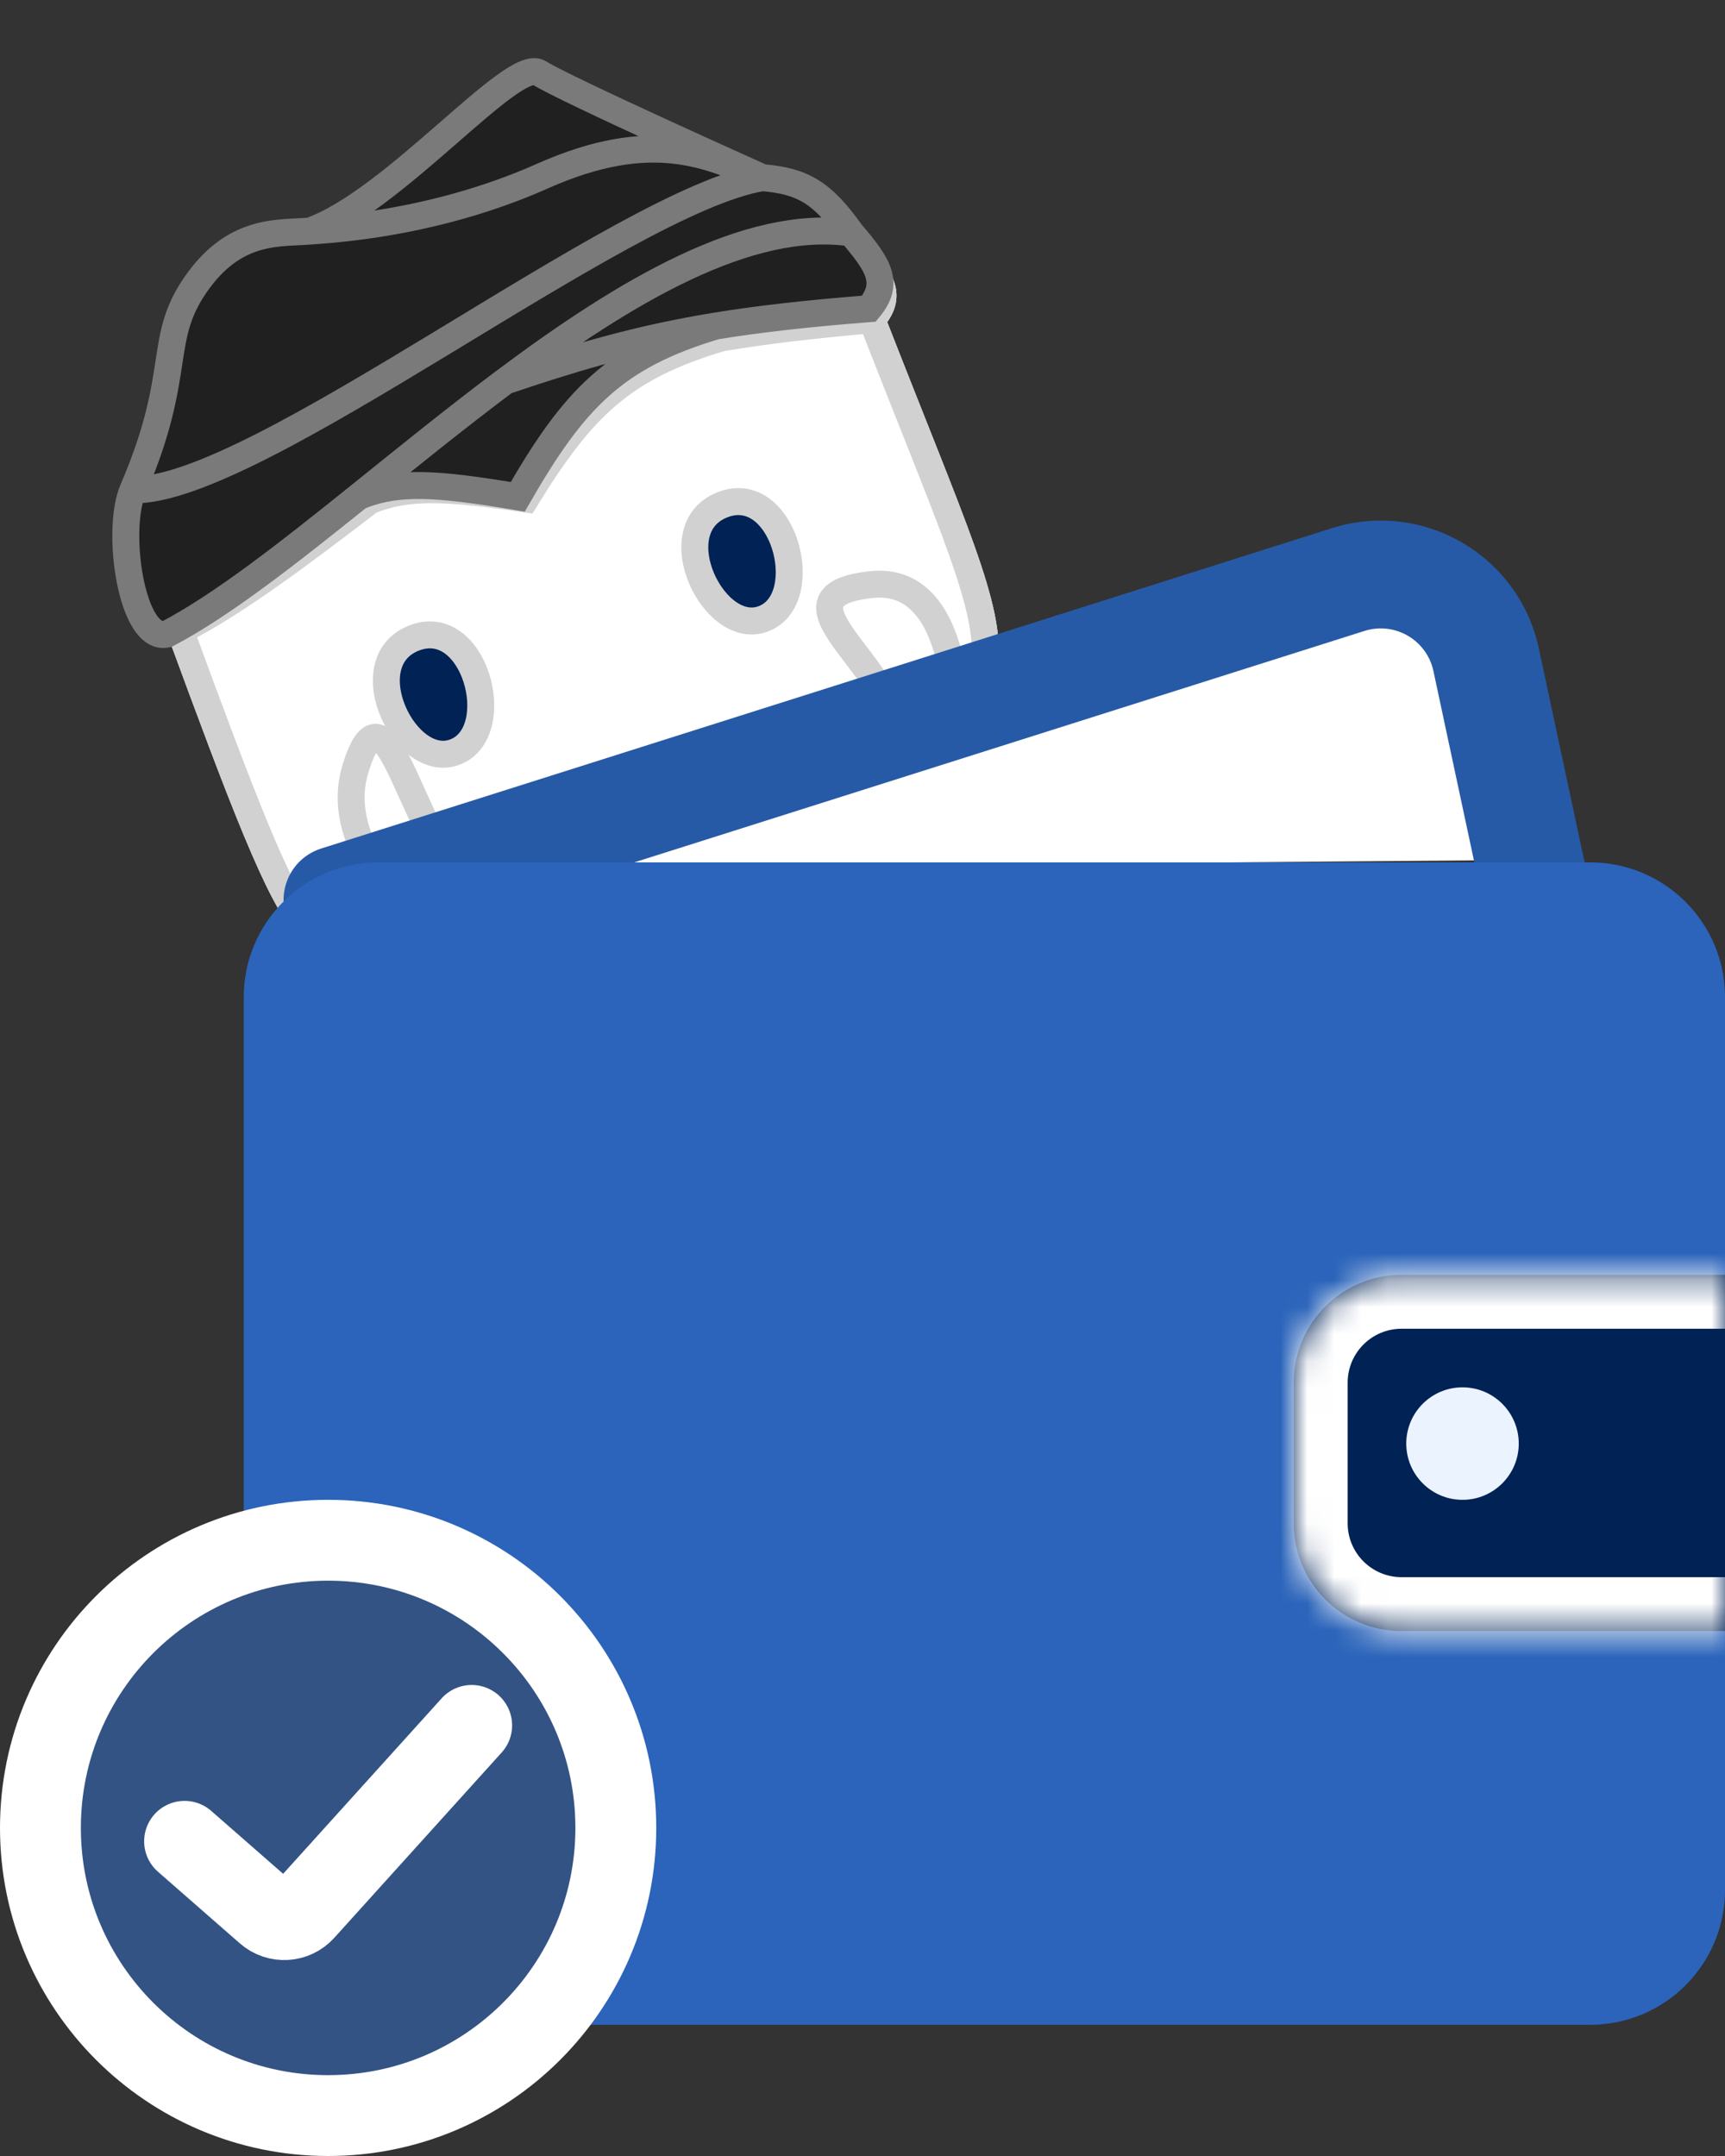 <svg width="64" height="80" viewBox="0 0 64 80" fill="none" xmlns="http://www.w3.org/2000/svg">
<rect x="0" y="0" width="64" height="80" fill="#333333" stroke="none"/>
<path d="M11.393 34.339C10.412 33.437 8.93 29.496 6.693 23.411C5.408 23.714 4.864 19.873 5.523 18.453C7.457 14.29 6.412 13.233 8.014 11.193C9.43 9.388 10.97 9.552 12.076 9.45C15.166 8.372 19.535 3.33 20.48 3.892C21.426 4.454 28.538 7.4 28.538 7.4C30.003 7.495 30.709 7.883 31.733 9.263C32.736 10.377 33.127 10.979 32.347 11.866C35.414 19.734 36.746 22.473 36.539 24.659C36.513 24.932 36.116 25.302 35.439 25.739C35.662 28.052 35.191 30.449 34.807 30.213C36.867 33.568 39.337 38.824 39.439 40.024C39.592 41.819 26.126 46.609 24.783 46.664C23.88 46.701 21.225 41.647 19.78 37.424C19.78 37.424 17.009 35.891 15.018 33.712C13 34.274 11.614 34.543 11.393 34.339Z" fill="white"/>
<path d="M6.693 23.411C8.93 29.496 10.412 33.437 11.393 34.339C11.737 34.656 14.9 33.83 18.875 32.531M6.693 23.411C8.707 22.389 11.125 20.573 13.73 18.574M6.693 23.411C5.408 23.714 4.864 19.873 5.523 18.453M32.347 11.866C35.414 19.734 36.746 22.473 36.539 24.659C36.485 25.227 34.826 26.215 32.384 27.35M32.347 11.866C33.127 10.979 32.736 10.377 31.733 9.263M32.347 11.866C30.137 12.059 28.36 12.27 26.767 12.537M31.733 9.263C28.007 8.798 23.502 11.38 19.103 14.529M31.733 9.263C30.709 7.883 30.003 7.495 28.538 7.4M19.103 14.529C17.272 15.838 15.46 17.247 13.73 18.574M19.103 14.529C21.934 13.59 24.093 12.985 26.767 12.537M13.73 18.574C15.147 18.011 16.542 18.083 19.501 18.515C21.609 15.086 23.099 13.626 26.767 12.537M5.523 18.453C7.457 14.29 6.412 13.233 8.014 11.193C9.43 9.388 10.97 9.552 12.076 9.45M5.523 18.453C9.962 18.496 23.451 8.25 28.538 7.4M12.076 9.45C12.709 9.393 16.532 9.184 20.55 7.446C24.569 5.707 26.626 6.66 28.538 7.4M12.076 9.45C15.166 8.372 19.535 3.33 20.48 3.892C21.426 4.454 28.538 7.4 28.538 7.4M18.875 32.531C23.296 31.085 28.721 29.052 32.384 27.35M18.875 32.531C18.824 32.764 18.809 33.047 18.825 33.371M32.384 27.35C32.551 27.35 32.771 27.494 33.03 27.754M18.825 33.371C15.589 33.977 14.564 24.034 13.188 28.524C11.811 33.014 19.78 37.424 19.78 37.424M18.825 33.371C18.876 34.407 19.245 35.858 19.78 37.424M19.78 37.424C21.225 41.647 23.88 46.701 24.783 46.664C26.126 46.609 39.592 41.819 39.439 40.024C39.337 38.824 36.867 33.568 34.807 30.213M33.03 27.754C34.127 25.201 28.043 22.151 32.333 21.691C36.623 21.231 35.551 30.67 34.807 30.213M33.03 27.754C33.517 28.239 34.141 29.126 34.807 30.213" stroke="#D1D1D1"/>
<path d="M11.393 34.339C10.412 33.437 8.93 29.496 6.693 23.411C5.408 23.714 4.864 19.873 5.523 18.453C7.457 14.29 6.412 13.233 8.014 11.193C9.43 9.388 10.97 9.552 12.076 9.45C15.166 8.372 19.535 3.33 20.48 3.892C21.426 4.454 28.538 7.4 28.538 7.4C30.003 7.495 30.709 7.883 31.733 9.263C32.736 10.377 33.127 10.979 32.347 11.866C35.414 19.734 36.746 22.473 36.539 24.659C36.513 24.932 36.116 25.302 35.439 25.739C35.662 28.052 35.191 30.449 34.807 30.213C36.867 33.568 39.337 38.824 39.439 40.024C39.592 41.819 26.126 46.609 24.783 46.664C23.88 46.701 21.225 41.647 19.78 37.424C19.78 37.424 17.009 35.891 15.018 33.712C13 34.274 11.614 34.543 11.393 34.339Z" fill="white"/>
<path d="M6.693 23.411C8.93 29.496 10.412 33.437 11.393 34.339C11.737 34.656 14.9 33.83 18.875 32.531M6.693 23.411C8.707 22.389 11.125 20.573 13.73 18.574M6.693 23.411C5.408 23.714 4.864 19.873 5.523 18.453M32.347 11.866C35.414 19.734 36.746 22.473 36.539 24.659C36.485 25.227 34.826 26.215 32.384 27.35M32.347 11.866C33.127 10.979 32.736 10.377 31.733 9.263M32.347 11.866C30.137 12.059 28.36 12.27 26.767 12.537M31.733 9.263C28.007 8.798 23.502 11.38 19.103 14.529M31.733 9.263C30.709 7.883 30.003 7.495 28.538 7.4M19.103 14.529C17.272 15.838 15.46 17.247 13.73 18.574M19.103 14.529C21.934 13.59 24.093 12.985 26.767 12.537M13.73 18.574C15.147 18.011 16.542 18.083 19.501 18.515C21.609 15.086 23.099 13.626 26.767 12.537M5.523 18.453C7.457 14.29 6.412 13.233 8.014 11.193C9.43 9.388 10.97 9.552 12.076 9.45M5.523 18.453C9.962 18.496 23.451 8.25 28.538 7.4M12.076 9.45C12.709 9.393 16.532 9.184 20.55 7.446C24.569 5.707 26.626 6.66 28.538 7.4M12.076 9.45C15.166 8.372 19.535 3.33 20.48 3.892C21.426 4.454 28.538 7.4 28.538 7.4M18.875 32.531C23.296 31.085 28.721 29.052 32.384 27.35M18.875 32.531C18.824 32.764 18.809 33.047 18.825 33.371M32.384 27.35C32.551 27.35 32.771 27.494 33.03 27.754M18.825 33.371C15.589 33.977 14.564 24.034 13.188 28.524C11.811 33.014 19.78 37.424 19.78 37.424M18.825 33.371C18.876 34.407 19.245 35.858 19.78 37.424M19.78 37.424C21.225 41.647 23.88 46.701 24.783 46.664C26.126 46.609 39.592 41.819 39.439 40.024C39.337 38.824 36.867 33.568 34.807 30.213M33.03 27.754C34.127 25.201 28.043 22.151 32.333 21.691C36.623 21.231 35.551 30.67 34.807 30.213M33.03 27.754C33.517 28.239 34.141 29.126 34.807 30.213" stroke="#D1D1D1"/>
<path d="M11.393 34.339C10.412 33.437 8.93 29.496 6.693 23.411C5.408 23.714 4.864 19.873 5.523 18.453C7.457 14.29 6.412 13.233 8.014 11.193C9.43 9.388 10.97 9.552 12.076 9.45C15.166 8.372 19.535 3.33 20.48 3.892C21.426 4.454 28.538 7.4 28.538 7.4C30.003 7.495 30.709 7.883 31.733 9.263C32.736 10.377 33.127 10.979 32.347 11.866C35.414 19.734 36.746 22.473 36.539 24.659C36.513 24.932 36.116 25.302 35.439 25.739C35.662 28.052 35.191 30.449 34.807 30.213C36.867 33.568 39.337 38.824 39.439 40.024C39.592 41.819 26.126 46.609 24.783 46.664C23.88 46.701 21.225 41.647 19.78 37.424C19.78 37.424 17.009 35.891 15.018 33.712C13 34.274 11.614 34.543 11.393 34.339Z" fill="white"/>
<path d="M6.693 23.411C8.93 29.496 10.412 33.437 11.393 34.339C11.737 34.656 14.9 33.83 18.875 32.531M6.693 23.411C8.707 22.389 11.125 20.573 13.73 18.574M6.693 23.411C5.408 23.714 4.864 19.873 5.523 18.453M32.347 11.866C35.414 19.734 36.746 22.473 36.539 24.659C36.485 25.227 34.826 26.215 32.384 27.35M32.347 11.866C33.127 10.979 32.736 10.377 31.733 9.263M32.347 11.866C30.137 12.059 28.36 12.27 26.767 12.537M31.733 9.263C28.007 8.798 23.502 11.38 19.103 14.529M31.733 9.263C30.709 7.883 30.003 7.495 28.538 7.4M19.103 14.529C17.272 15.838 15.46 17.247 13.73 18.574M19.103 14.529C21.934 13.59 24.093 12.985 26.767 12.537M13.73 18.574C15.147 18.011 16.542 18.083 19.501 18.515C21.609 15.086 23.099 13.626 26.767 12.537M5.523 18.453C7.457 14.29 6.412 13.233 8.014 11.193C9.43 9.388 10.97 9.552 12.076 9.45M5.523 18.453C9.962 18.496 23.451 8.25 28.538 7.4M12.076 9.45C12.709 9.393 16.532 9.184 20.55 7.446C24.569 5.707 26.626 6.66 28.538 7.4M12.076 9.45C15.166 8.372 19.535 3.33 20.48 3.892C21.426 4.454 28.538 7.4 28.538 7.4M18.875 32.531C23.296 31.085 28.721 29.052 32.384 27.35M18.875 32.531C18.824 32.764 18.809 33.047 18.825 33.371M32.384 27.35C32.551 27.35 32.771 27.494 33.03 27.754M18.825 33.371C15.589 33.977 14.564 24.034 13.188 28.524C11.811 33.014 19.78 37.424 19.78 37.424M18.825 33.371C18.876 34.407 19.245 35.858 19.78 37.424M19.78 37.424C21.225 41.647 23.88 46.701 24.783 46.664C26.126 46.609 39.592 41.819 39.439 40.024C39.337 38.824 36.867 33.568 34.807 30.213M33.03 27.754C34.127 25.201 28.043 22.151 32.333 21.691C36.623 21.231 35.551 30.67 34.807 30.213M33.03 27.754C33.517 28.239 34.141 29.126 34.807 30.213" stroke="#D1D1D1"/>
<path d="M31.575 8.643C32.615 9.856 33.023 10.51 32.238 11.454C29.983 11.631 28.172 11.834 26.548 12.099C22.817 13.221 21.315 14.772 19.209 18.435C16.181 17.929 14.755 17.832 13.316 18.418C10.683 20.534 8.238 22.456 6.195 23.529C4.887 23.837 4.278 19.695 4.932 18.176C6.85 13.72 5.768 12.569 7.376 10.394C8.797 8.47 10.373 8.668 11.501 8.574C14.642 7.456 19.034 2.088 20.008 2.706C20.982 3.324 28.286 6.593 28.286 6.593C29.783 6.717 30.51 7.144 31.575 8.643Z" fill="#202020"/>
<path d="M31.575 8.643C32.615 9.856 33.023 10.51 32.238 11.454C29.983 11.631 28.172 11.834 26.548 12.099M31.575 8.643C27.763 8.092 23.197 10.809 18.747 14.138M31.575 8.643C30.51 7.144 29.783 6.717 28.286 6.593M18.747 14.138C16.896 15.523 15.065 17.013 13.316 18.418M18.747 14.138C21.626 13.166 23.823 12.545 26.548 12.099M13.316 18.418C10.683 20.534 8.238 22.456 6.195 23.529C4.887 23.837 4.278 19.695 4.932 18.176M13.316 18.418C14.755 17.832 16.181 17.929 19.209 18.435C21.315 14.772 22.817 13.221 26.548 12.099M4.932 18.176C6.85 13.72 5.768 12.569 7.376 10.394C8.797 8.47 10.373 8.668 11.501 8.574M4.932 18.176C9.466 18.283 23.102 7.439 28.286 6.593M11.501 8.574C12.147 8.521 16.048 8.349 20.128 6.533C24.209 4.717 26.323 5.771 28.286 6.593M11.501 8.574C14.642 7.456 19.034 2.088 20.008 2.706C20.982 3.324 28.286 6.593 28.286 6.593" stroke="#7A7A7A"/>
<path d="M15.342 23.682C17.602 22.773 18.771 27.11 16.921 27.889C15.072 28.669 13.082 24.592 15.342 23.682Z" fill="#002255" stroke="#D1D1D1"/>
<path d="M26.787 18.737C29.047 17.828 30.216 22.165 28.366 22.944C26.516 23.724 24.526 19.647 26.787 18.737Z" fill="#002255" stroke="#D1D1D1"/>
<path d="M26.307 47.569C25.959 46.474 30.79 45.116 30.288 47.59C29.787 50.063 26.656 48.664 26.307 47.569Z" fill="white" stroke="#D1D1D1"/>
<path d="M38.93 42.739C38.512 41.668 33.878 43.581 35.829 45.207C37.781 46.833 39.348 43.811 38.93 42.739Z" fill="white" stroke="#D1D1D1"/>
<path d="M21.194 32.199L53.472 22.246L55.111 31.921L21.194 32.199Z" fill="white"/>
<path d="M11.917 31.485C10.864 31.819 10.281 32.943 10.615 33.996C10.949 35.049 12.073 35.632 13.126 35.298L11.917 31.485ZM55.138 24.482L53.182 24.9L55.138 24.482ZM13.126 35.298L50.622 23.412L49.413 19.599L11.917 31.485L13.126 35.298ZM53.182 24.9L55.088 33.81L58.999 32.973L57.094 24.063L53.182 24.9ZM50.622 23.412C51.747 23.055 52.935 23.745 53.182 24.9L57.094 24.063C56.353 20.6 52.789 18.529 49.413 19.599L50.622 23.412Z" fill="#275AA6"/>
<path d="M9.043 37C9.043 34.239 11.282 32 14.043 32H59C61.761 32 64 34.239 64 37V70.13C64 72.892 61.761 75.131 59 75.131H14.043C11.282 75.131 9.043 72.892 9.043 70.131V37Z" fill="#2B64BA"/>
<mask id="path-16-inside-1_1182_3113" fill="white">
<path d="M48 51.304C48 49.095 49.791 47.304 52 47.304H64V60.522H52C49.791 60.522 48 58.731 48 56.522V51.304Z"/>
</mask>
<path d="M48 51.304C48 49.095 49.791 47.304 52 47.304H64V60.522H52C49.791 60.522 48 58.731 48 56.522V51.304Z" fill="#002255"/>
<path d="M46 51.304C46 47.991 48.686 45.304 52 45.304H64V49.304H52C50.895 49.304 50 50.2 50 51.304H46ZM64 62.522H52C48.686 62.522 46 59.836 46 56.522H50C50 57.626 50.895 58.522 52 58.522H64V62.522ZM52 62.522C48.686 62.522 46 59.836 46 56.522V51.304C46 47.991 48.686 45.304 52 45.304V49.304C50.895 49.304 50 50.2 50 51.304V56.522C50 57.626 50.895 58.522 52 58.522V62.522ZM64 47.304V60.522V47.304Z" fill="white" mask="url(#path-16-inside-1_1182_3113)"/>
<ellipse cx="54.261" cy="53.565" rx="2.087" ry="2.087" fill="#EBF3FF"/>
<path d="M22.848 67.826C22.848 73.721 18.069 78.5 12.174 78.5C6.279 78.5 1.5 73.721 1.5 67.826C1.5 61.931 6.279 57.152 12.174 57.152C18.069 57.152 22.848 61.931 22.848 67.826Z" fill="#335384" stroke="white" stroke-width="3"/>
<path d="M6.848 68.323L9.887 70.982C10.298 71.342 10.921 71.305 11.288 70.9L17.5 64.022" stroke="white" stroke-width="3" stroke-linecap="round"/>
</svg>
